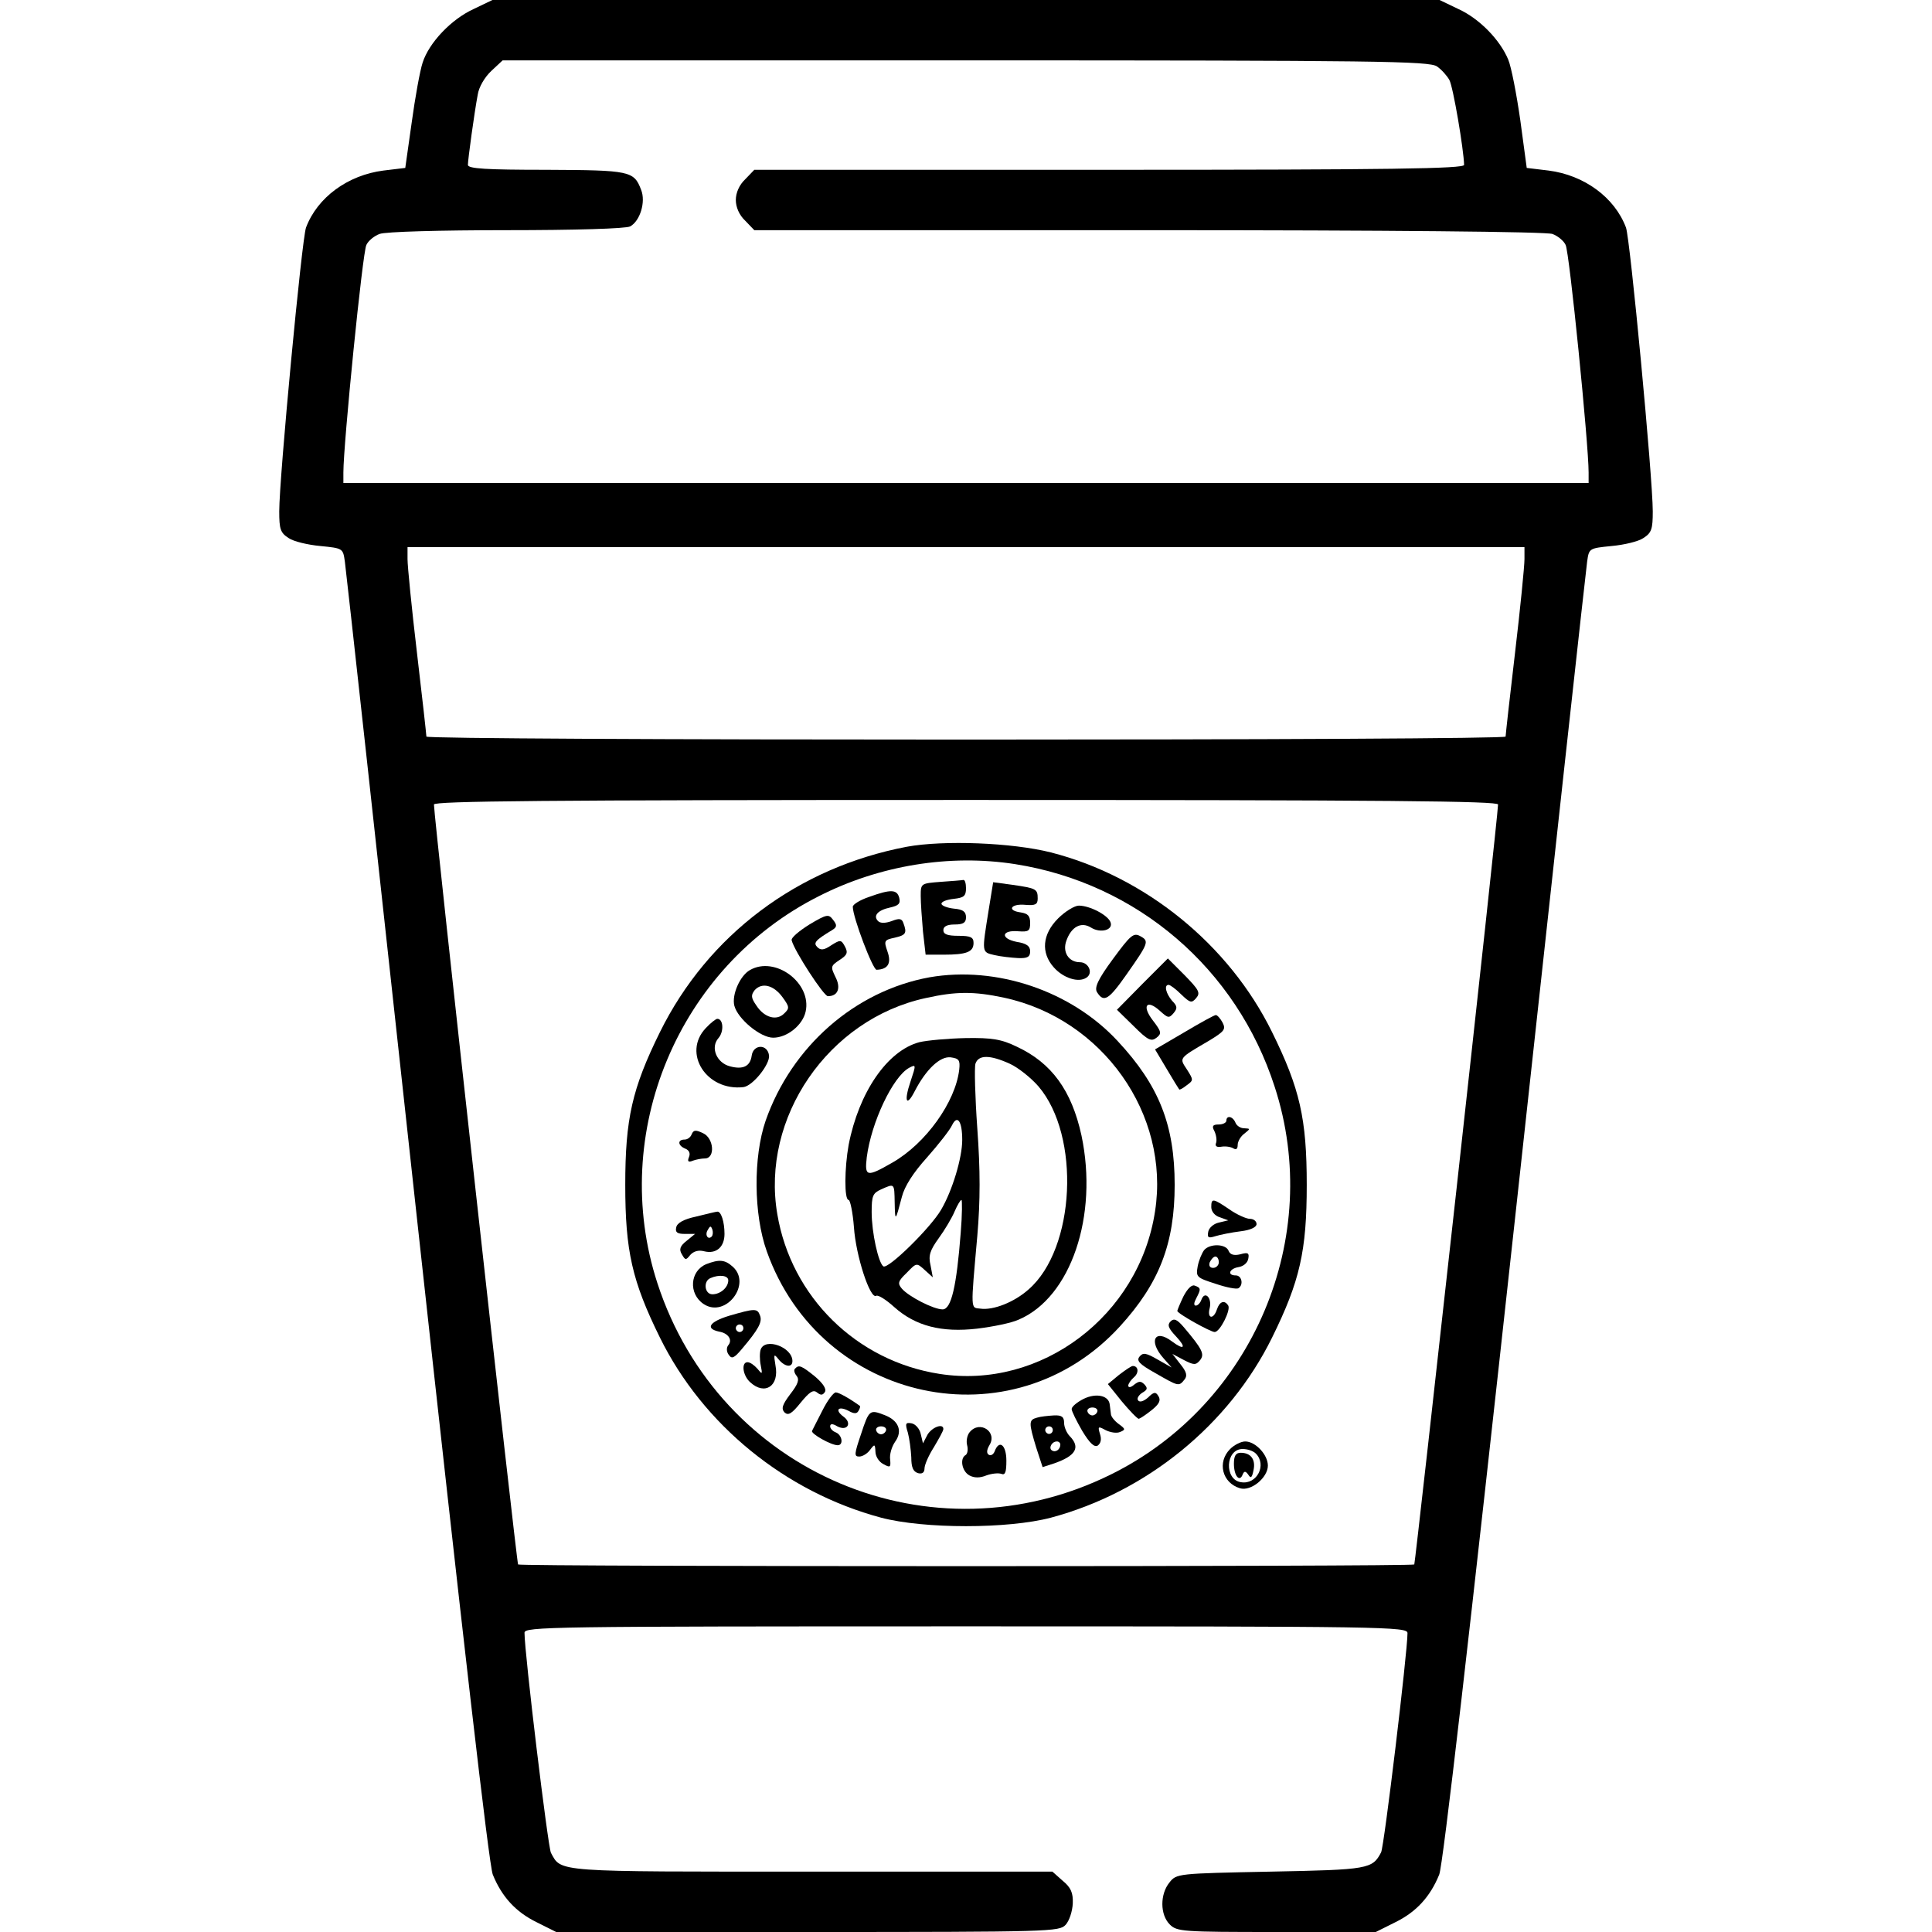 <?xml version="1.0" standalone="no"?>
<!DOCTYPE svg PUBLIC "-//W3C//DTD SVG 20010904//EN"
 "http://www.w3.org/TR/2001/REC-SVG-20010904/DTD/svg10.dtd">
<svg version="1.0" xmlns="http://www.w3.org/2000/svg"
 width="512pt" height="512pt" viewBox="0 0 512 512"
 preserveAspectRatio="xMidYMid meet">

<g transform="translate(0,512) scale(0.1,-0.1)"
fill="#000000" stroke="none">
<path d="M1255 5096 c-59 -27 -118 -89 -135 -142 -7 -21 -20 -93 -29 -159
l-17 -120 -58 -7 c-94 -12 -175 -71 -205 -151 -11 -29 -71 -663 -71 -752 0
-47 3 -57 25 -71 13 -9 51 -18 84 -21 60 -6 60 -6 65 -42 3 -20 89 -803 191
-1740 120 -1097 191 -1716 201 -1739 24 -59 61 -99 116 -126 l52 -26 666 0
c647 0 667 1 684 19 10 11 18 36 19 57 1 28 -5 42 -27 60 l-27 24 -637 0
c-685 0 -664 -2 -692 50 -8 16 -70 528 -70 583 0 16 62 17 1170 17 1117 0
1170 -1 1170 -18 0 -51 -62 -567 -70 -581 -23 -44 -33 -46 -292 -51 -248 -5
-250 -5 -269 -29 -25 -31 -25 -85 1 -111 19 -19 33 -20 283 -20 l263 0 52 26
c55 27 92 67 116 126 10 23 81 642 201 1739 102 937 188 1720 191 1740 5 36 5
36 65 42 33 3 71 12 84 21 22 14 25 24 25 71 0 89 -60 723 -71 752 -30 80
-111 139 -205 151 l-58 7 -17 126 c-10 70 -24 142 -32 161 -22 53 -77 109
-132 134 l-50 24 -1255 0 -1255 0 -50 -24z m2553 -152 c12 -8 27 -25 33 -36
10 -18 38 -184 39 -225 0 -10 -195 -13 -940 -13 l-941 0 -24 -25 c-16 -15 -25
-36 -25 -55 0 -19 9 -40 25 -55 l24 -25 1045 0 c637 0 1054 -4 1070 -10 14 -5
30 -18 35 -29 10 -17 61 -528 61 -603 l0 -28 -1650 0 -1650 0 0 28 c0 75 51
586 61 603 5 11 21 24 35 29 14 6 163 10 335 10 183 0 318 4 329 10 26 14 42
65 29 97 -19 50 -29 52 -251 53 -160 0 -208 3 -208 13 0 14 17 138 26 186 3
20 18 46 36 63 l30 28 1227 0 c1092 0 1229 -2 1249 -16z m232 -1306 c0 -18
-11 -130 -25 -248 -14 -118 -25 -218 -25 -222 0 -5 -643 -8 -1430 -8 -786 0
-1430 3 -1430 8 0 4 -11 104 -25 222 -14 118 -25 230 -25 248 l0 32 1480 0
1480 0 0 -32z m-70 -650 c0 -31 -219 -2010 -222 -2014 -6 -6 -2369 -6 -2375 0
-4 4 -223 1979 -223 2014 0 9 289 12 1410 12 1121 0 1410 -3 1410 -12z"/>
<path d="M2403 2876 c-289 -55 -527 -234 -654 -491 -74 -150 -92 -230 -92
-405 0 -175 18 -255 92 -405 114 -231 332 -409 586 -477 114 -30 336 -30 450
0 254 68 472 246 586 477 74 150 92 230 92 405 0 175 -18 255 -92 405 -114
232 -336 412 -586 476 -103 26 -284 33 -382 15z m287 -46 c324 -51 587 -277
688 -590 130 -399 -57 -841 -433 -1027 -475 -236 -1039 2 -1203 507 -129 397
55 837 428 1025 161 82 347 112 520 85z"/>
<path d="M2493 2783 c-52 -4 -53 -4 -53 -37 0 -18 3 -61 6 -95 l7 -61 48 0
c60 0 79 7 79 31 0 15 -7 19 -40 19 -29 0 -40 4 -40 15 0 10 10 15 30 15 23 0
30 5 30 19 0 15 -8 21 -32 23 -18 2 -33 8 -33 13 0 6 15 11 33 13 26 3 32 7
32 28 0 13 -3 23 -7 22 -5 -1 -32 -3 -60 -5z"/>
<path d="M2620 2708 c-18 -113 -19 -111 15 -119 17 -4 45 -7 63 -8 25 -1 32 3
32 18 0 14 -10 21 -36 25 -44 9 -40 32 5 28 27 -2 31 1 31 22 0 19 -6 25 -25
28 -38 5 -26 24 13 20 26 -2 32 1 32 17 0 25 -4 27 -66 36 l-52 7 -12 -74z"/>
<path d="M2303 2743 c-24 -8 -43 -20 -43 -26 0 -28 53 -167 63 -167 30 1 40
17 29 48 -10 29 -9 31 19 37 30 7 33 12 23 39 -4 12 -11 13 -31 5 -17 -6 -30
-6 -36 0 -14 14 -1 29 32 36 22 5 28 10 24 26 -6 22 -22 23 -80 2z"/>
<path d="M2804 2686 c-42 -42 -46 -91 -11 -130 25 -28 65 -41 86 -27 19 12 6
41 -17 41 -30 0 -47 27 -36 57 13 37 39 51 65 35 25 -16 60 -7 52 14 -7 19
-55 44 -84 44 -11 0 -36 -15 -55 -34z"/>
<path d="M2145 2670 c-27 -17 -49 -35 -47 -42 7 -28 85 -148 96 -148 27 0 35
22 20 51 -13 27 -13 29 11 45 20 13 23 19 14 36 -10 18 -12 18 -36 3 -19 -13
-28 -14 -37 -5 -11 11 -6 18 39 45 13 8 14 13 3 27 -12 16 -16 16 -63 -12z"/>
<path d="M2949 2578 c-39 -53 -49 -75 -42 -87 18 -29 31 -21 78 46 59 84 61
89 37 102 -18 10 -26 3 -73 -61z"/>
<path d="M3027 2512 l-67 -68 44 -43 c38 -38 47 -42 61 -31 14 11 13 16 -10
46 -30 39 -16 57 19 25 21 -19 24 -20 36 -6 11 13 10 19 -4 33 -16 19 -22 42
-9 42 4 0 19 -11 33 -25 24 -23 28 -24 40 -10 12 14 7 22 -31 61 l-44 44 -68
-68z"/>
<path d="M1987 2549 c-26 -15 -48 -65 -41 -94 9 -35 69 -85 103 -85 37 0 78
33 86 69 17 76 -81 149 -148 110z m87 -72 c18 -25 19 -29 4 -43 -20 -20 -53
-11 -74 22 -14 20 -14 27 -4 40 19 21 50 14 74 -19z"/>
<path d="M2463 2530 c-197 -36 -365 -183 -434 -380 -33 -96 -32 -248 3 -346
143 -403 651 -511 936 -199 104 114 145 219 145 375 0 158 -41 263 -151 381
-123 133 -321 200 -499 169z m198 -54 c261 -56 440 -309 400 -566 -42 -277
-302 -473 -571 -431 -220 34 -393 204 -430 423 -44 256 135 517 393 573 81 18
128 18 208 1z"/>
<path d="M2436 2358 c-85 -23 -160 -133 -187 -272 -11 -61 -12 -146 0 -146 4
0 11 -33 14 -72 5 -76 43 -192 59 -182 5 3 26 -10 48 -30 56 -50 125 -68 220
-57 41 5 91 15 110 24 138 59 211 275 166 488 -26 119 -79 192 -171 235 -41
20 -66 24 -135 23 -47 -1 -103 -6 -124 -11z m106 -73 c-10 -85 -88 -195 -177
-246 -68 -39 -74 -38 -68 14 12 93 69 213 112 237 19 10 19 9 4 -36 -18 -53
-11 -69 11 -26 30 58 67 93 95 90 22 -3 26 -7 23 -33z m134 16 c22 -10 56 -37
76 -60 112 -131 98 -430 -26 -538 -38 -34 -94 -56 -128 -51 -26 3 -26 -9 -8
193 8 94 8 173 0 284 -6 84 -8 162 -5 172 8 24 38 24 91 0z m-126 -202 c0 -47
-26 -134 -56 -185 -28 -48 -140 -158 -153 -150 -13 9 -31 89 -31 144 0 43 3
50 25 60 36 16 35 17 36 -35 1 -52 2 -50 19 15 7 28 30 64 67 105 30 34 60 72
66 85 14 29 27 11 27 -39z m-4 -246 c-11 -142 -25 -203 -48 -203 -24 0 -90 34
-108 55 -12 14 -10 20 13 42 26 27 26 27 48 7 l21 -19 -6 32 c-6 25 -2 39 22
72 16 22 35 54 42 71 7 16 15 30 18 30 2 0 2 -39 -2 -87z"/>
<path d="M3138 2384 l-77 -45 31 -52 c17 -29 32 -53 33 -54 1 -2 10 3 20 11
18 13 18 14 1 41 -21 32 -24 29 58 77 41 25 45 30 36 48 -6 11 -14 20 -18 20
-4 0 -42 -21 -84 -46z"/>
<path d="M1870 2395 c-62 -66 2 -167 100 -156 25 3 71 61 68 84 -4 31 -42 30
-46 -1 -4 -28 -23 -37 -57 -28 -36 9 -53 50 -31 75 15 17 13 51 -3 51 -4 0
-18 -11 -31 -25z"/>
<path d="M3250 2150 c0 -5 -9 -10 -20 -10 -16 0 -19 -4 -12 -17 5 -10 7 -24 5
-31 -4 -9 1 -13 13 -11 11 2 25 0 32 -4 8 -5 12 -2 12 9 0 9 8 23 18 30 16 13
16 13 -1 14 -10 0 -20 7 -23 15 -7 17 -24 20 -24 5z"/>
<path d="M1833 2114 c-3 -8 -11 -14 -19 -14 -19 0 -18 -16 2 -24 10 -4 14 -12
10 -22 -5 -12 -2 -15 10 -10 8 3 23 6 32 6 28 0 24 54 -5 67 -19 9 -25 9 -30
-3z"/>
<path d="M3210 1921 c0 -11 9 -23 23 -27 l22 -8 -25 -6 c-14 -3 -26 -14 -28
-24 -3 -16 0 -18 19 -12 13 4 43 10 67 13 26 3 42 11 42 19 0 8 -8 14 -18 14
-9 0 -34 11 -54 25 -44 30 -48 30 -48 6z"/>
<path d="M1845 1896 c-33 -7 -51 -17 -53 -29 -3 -13 3 -17 23 -17 l27 0 -22
-18 c-18 -14 -21 -23 -13 -36 9 -16 11 -16 22 -2 9 10 22 14 37 10 32 -8 54
11 54 46 0 32 -9 60 -19 59 -3 0 -28 -6 -56 -13z m41 -53 c-10 -10 -19 5 -10
18 6 11 8 11 12 0 2 -7 1 -15 -2 -18z"/>
<path d="M3191 1807 c-6 -8 -14 -27 -17 -43 -5 -28 -3 -30 47 -46 29 -10 56
-15 61 -12 14 9 9 34 -7 34 -24 0 -17 18 7 22 13 2 24 11 26 22 3 15 0 18 -21
12 -17 -4 -27 -1 -31 9 -7 19 -50 20 -65 2z m39 -32 c0 -8 -7 -15 -15 -15 -9
0 -12 6 -9 15 4 8 10 15 15 15 5 0 9 -7 9 -15z"/>
<path d="M1872 1770 c-44 -18 -48 -79 -7 -106 58 -38 128 53 77 99 -21 19 -36
20 -70 7z m58 -43 c0 -19 -21 -37 -42 -37 -21 0 -25 35 -5 43 23 10 47 7 47
-6z"/>
<path d="M3136 1684 c-9 -19 -16 -36 -16 -38 0 -7 88 -56 99 -56 14 0 43 58
36 70 -10 16 -23 11 -30 -10 -9 -28 -27 -25 -19 4 6 27 -13 46 -22 22 -3 -9
-10 -16 -15 -16 -6 0 -5 8 1 19 13 25 13 28 -4 34 -8 3 -19 -8 -30 -29z"/>
<path d="M1932 1633 c-52 -16 -64 -34 -26 -42 24 -4 36 -22 24 -36 -5 -6 -5
-17 1 -25 8 -12 14 -10 35 15 44 52 55 72 48 89 -7 19 -13 19 -82 -1z m38 -33
c0 -5 -4 -10 -10 -10 -5 0 -10 5 -10 10 0 6 5 10 10 10 6 0 10 -4 10 -10z"/>
<path d="M3102 1618 c-9 -9 -6 -18 15 -40 28 -30 21 -37 -11 -13 -46 35 -63 1
-23 -44 l22 -25 -37 21 c-31 18 -39 19 -48 8 -9 -11 -1 -20 42 -44 61 -35 62
-36 77 -17 8 10 6 20 -11 41 l-21 27 30 -16 c27 -14 32 -14 43 -1 13 16 7 29
-43 88 -18 21 -26 24 -35 15z"/>
<path d="M2016 1544 c-3 -8 -3 -28 0 -42 5 -25 4 -25 -9 -9 -8 9 -19 17 -26
17 -17 0 -13 -35 7 -53 39 -36 78 -10 67 45 -5 30 -4 31 8 16 17 -21 37 -23
37 -5 0 37 -72 63 -84 31z"/>
<path d="M2107 1493 c-4 -3 -2 -12 4 -19 8 -10 4 -22 -17 -49 -21 -28 -24 -38
-15 -48 10 -9 19 -4 43 26 23 28 33 35 43 27 10 -8 15 -8 21 1 5 8 -5 23 -26
41 -36 29 -43 32 -53 21z"/>
<path d="M2965 1476 l-29 -24 37 -46 c21 -25 41 -46 45 -46 4 1 19 11 34 23
20 16 25 26 18 37 -7 12 -12 12 -28 -4 -12 -10 -22 -13 -26 -7 -4 5 2 14 11
20 14 8 15 12 6 22 -10 10 -15 9 -28 -1 -8 -7 -15 -8 -15 -2 0 5 7 15 15 22
14 12 12 30 -3 30 -4 0 -20 -11 -37 -24z"/>
<path d="M2180 1383 c-14 -27 -26 -51 -28 -55 -4 -7 50 -38 68 -38 16 0 12 27
-5 34 -8 3 -15 10 -15 16 0 7 6 8 19 0 27 -14 40 9 16 26 -24 18 -13 29 14 15
14 -8 22 -8 26 0 4 6 5 12 4 13 -26 19 -56 36 -64 36 -6 0 -22 -21 -35 -47z"/>
<path d="M2872 1413 c-18 -9 -32 -21 -32 -27 0 -6 13 -32 28 -58 20 -33 32
-44 41 -39 8 6 11 16 6 31 -6 20 -5 21 15 10 12 -6 29 -9 38 -5 15 6 15 8 -3
21 -11 8 -21 20 -21 27 -1 7 -2 17 -3 24 -2 25 -36 32 -69 16z m36 -34 c-2 -6
-8 -10 -13 -10 -5 0 -11 4 -13 10 -2 6 4 11 13 11 9 0 15 -5 13 -11z"/>
<path d="M2282 1320 c-18 -53 -19 -60 -5 -60 9 0 22 8 29 18 12 16 13 15 14
-5 0 -12 9 -27 21 -33 18 -10 20 -9 18 12 -2 13 4 34 13 47 21 29 9 57 -28 71
-39 15 -41 14 -62 -50z m66 9 c-2 -6 -8 -10 -13 -10 -5 0 -11 4 -13 10 -2 6 4
11 13 11 9 0 15 -5 13 -11z"/>
<path d="M2748 1363 c-22 -6 -22 -13 -2 -79 l17 -52 31 10 c57 20 70 42 41 72
-8 8 -15 24 -15 35 0 16 -6 21 -27 20 -16 -1 -36 -3 -45 -6z m42 -33 c0 -5 -4
-10 -10 -10 -5 0 -10 5 -10 10 0 6 5 10 10 10 6 0 10 -4 10 -10z m20 -38 c0
-13 -12 -22 -22 -16 -10 6 -1 24 13 24 5 0 9 -4 9 -8z"/>
<path d="M2406 1323 c4 -15 8 -45 9 -65 0 -27 5 -38 18 -42 11 -3 17 2 17 12
0 10 11 35 25 57 13 22 25 43 25 48 0 16 -30 5 -42 -15 l-12 -23 -6 25 c-3 14
-14 26 -24 28 -16 3 -18 0 -10 -25z"/>
<path d="M2570 1325 c-7 -8 -10 -24 -7 -35 3 -11 1 -23 -4 -26 -16 -9 -10 -43
10 -54 13 -7 28 -7 45 0 14 5 32 7 40 4 10 -4 13 5 13 35 0 42 -19 57 -31 25
-3 -8 -10 -13 -16 -9 -6 4 -5 13 2 25 22 35 -25 67 -52 35z"/>
<path d="M3260 1280 c-35 -35 -21 -90 26 -104 29 -9 74 28 74 60 0 29 -33 64
-60 64 -11 0 -29 -9 -40 -20z m68 -12 c30 -30 3 -83 -39 -76 -45 6 -42 88 4
88 13 0 28 -5 35 -12z"/>
<path d="M3270 1241 c0 -32 15 -50 23 -29 4 10 8 10 15 0 7 -11 10 -8 14 12 6
28 -7 46 -34 46 -13 0 -18 -8 -18 -29z"/>
</g>
</svg>
